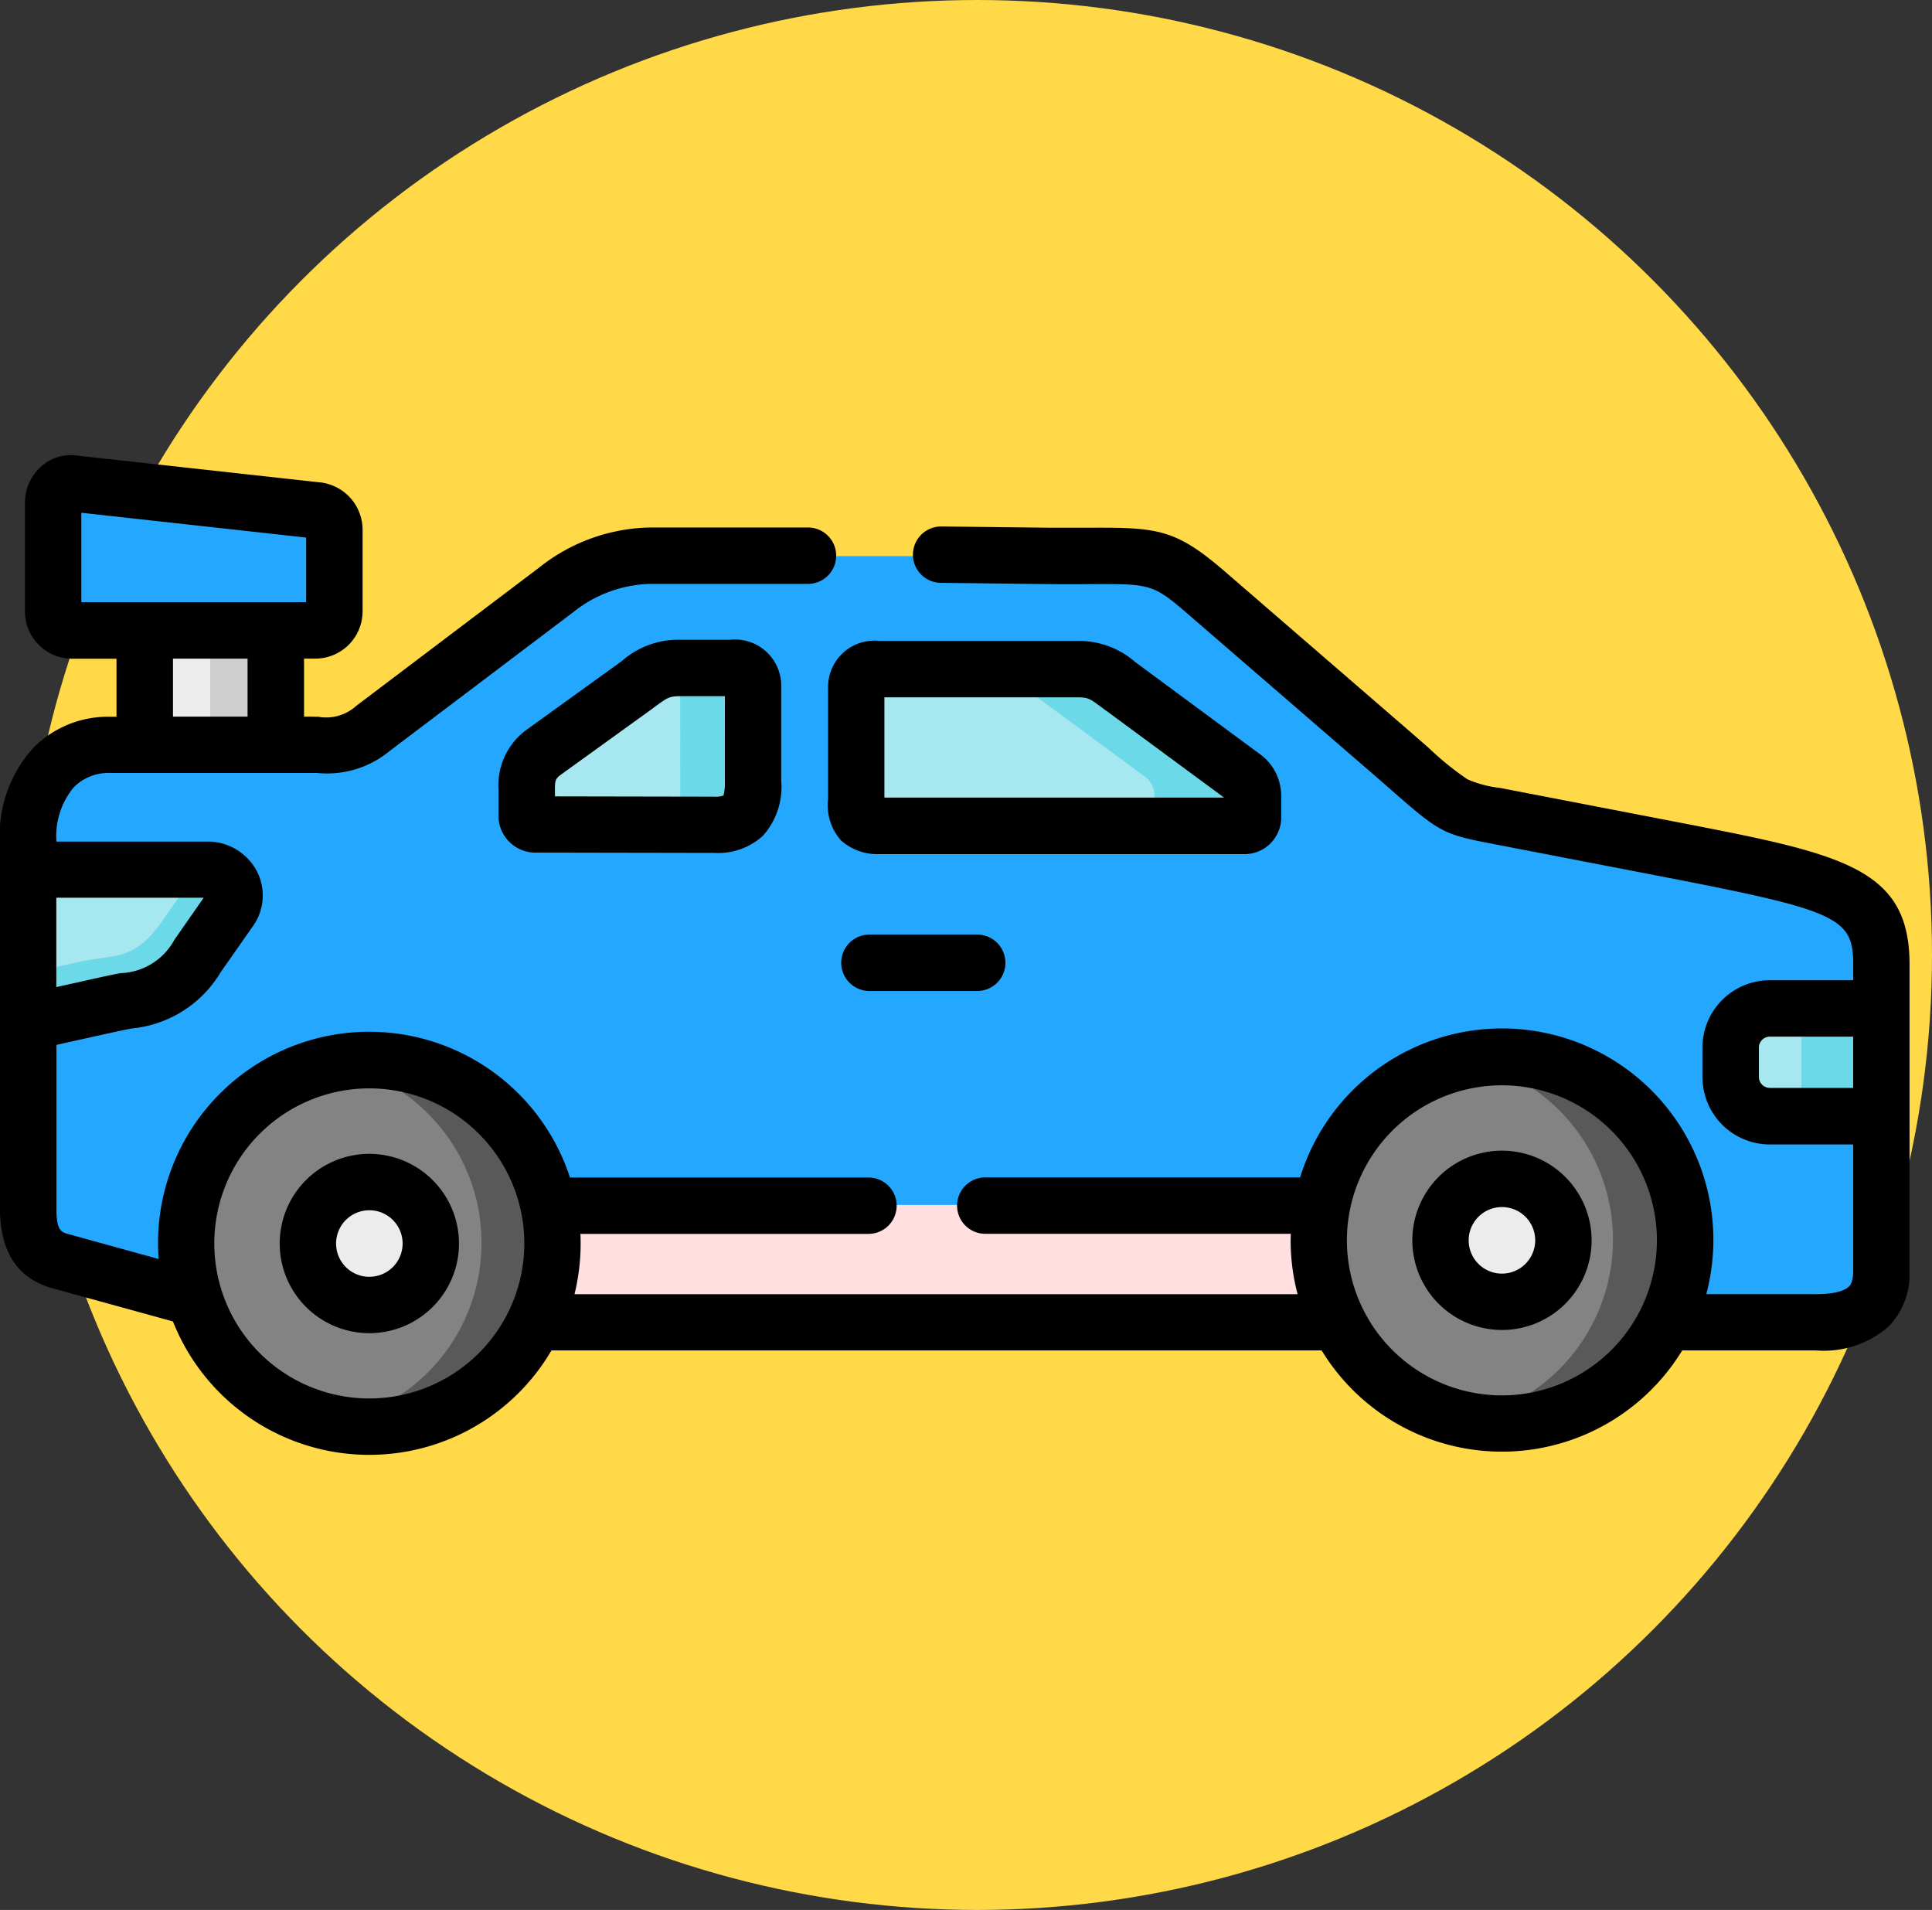 <svg xmlns="http://www.w3.org/2000/svg" xmlns:xlink="http://www.w3.org/1999/xlink" width="86" height="85" viewBox="0 0 86 85">
  <rect x="0" y="0" width="86" height="85" fill="#333333" stroke="none"/>
  <defs>
    <clipPath id="clip-path">
      <rect id="Rectángulo_35378" data-name="Rectángulo 35378" width="85" height="85" transform="translate(180 769)" fill="#fff" stroke="#707070" stroke-width="1"/>
    </clipPath>
  </defs>
  <g id="_33" data-name="33" transform="translate(-390 -769)">
    <circle id="Elipse_4830" data-name="Elipse 4830" cx="42.5" cy="42.5" r="42.5" transform="translate(391 769)" fill="#ffd947"/>
    <g id="Enmascarar_grupo_108" data-name="Enmascarar grupo 108" transform="translate(210)" clip-path="url(#clip-path)">
      <g id="coche-deportivo" transform="translate(180 769)">
        <g id="Grupo_90701" data-name="Grupo 90701">
          <path id="Trazado_125401" data-name="Trazado 125401" d="M12.27,28.056,9.353,25.812,6.441,28.056v5.086L9.5,35.033l2.766-1.891Z" fill="#ececec" fill-rule="evenodd"/>
          <path id="Trazado_125402" data-name="Trazado 125402" d="M14.025,22.712,3.218,21.517a.82.82,0,0,0-.847.847V27.21a.849.849,0,0,0,.847.847H14.025a.849.849,0,0,0,.847-.847V23.559A.889.889,0,0,0,14.025,22.712Z" fill="#24a7ff" fill-rule="evenodd"/>
          <path id="Trazado_125403" data-name="Trazado 125403" d="M10.228,22.369a.92.92,0,0,1,.847.9v3.886a.879.879,0,0,1-.842.9h3.792a.849.849,0,0,0,.847-.847V23.559a.889.889,0,0,0-.847-.847L3.218,21.517a.63.63,0,0,0-.188,0Z" fill="#24a7ff" fill-rule="evenodd" style="mix-blend-mode: multiply;isolation: isolate"/>
          <path id="Trazado_125404" data-name="Trazado 125404" d="M12.27,33.142h-7.4c-1.849,0-3.665,1.3-3.609,4.436V53.706a2.117,2.117,0,0,0,1.4,2.385l5.989,1.651,65.43,1.073h6.474c2.254.066,3.119-.809,3.115-2.277V42.9c0-3.237-1.99-3.674-9.367-5.1L66.8,36.35c-2.442-.475-1.915-.259-5.185-3.091L53.667,26.4c-2.287-1.976-2.545-1.656-7.006-1.651H28.9a6.934,6.934,0,0,0-4.168,1.515L16.608,32.4c-1.167.885-1.675.739-2.945.739H12.27Z" fill="#24a7ff" fill-rule="evenodd"/>
          <path id="Trazado_125405" data-name="Trazado 125405" d="M60.762,53.626H22.437a6.259,6.259,0,0,1,.174,1.689,9.3,9.3,0,0,1-.79,3.5H61.473a9.483,9.483,0,0,1-.856-3.641A5.651,5.651,0,0,1,60.762,53.626Z" fill="#ffdfe0" fill-rule="evenodd"/>
          <path id="Trazado_125406" data-name="Trazado 125406" d="M1.261,38.684v6.789l3.6-.8c1.811-.4,2.625-.287,3.919-2.141l1.4-2a1.147,1.147,0,0,0-.828-1.849H1.261Z" fill="#a6e7f0" fill-rule="evenodd"/>
          <path id="Trazado_125407" data-name="Trazado 125407" d="M7.245,40.956c-1.294,1.854-2.026,1.475-3.833,1.875l-2.152.477v2.164l3.6-.8c1.811-.4,2.625-.287,3.919-2.141l1.4-2a1.147,1.147,0,0,0-.828-1.849h-.56a1.485,1.485,0,0,1-.155.273Z" fill="#6bd9e7" fill-rule="evenodd"/>
          <path id="Trazado_125408" data-name="Trazado 125408" d="M30.28,29.731a2.973,2.973,0,0,0-2.131.885l-3.933,2.832a1.828,1.828,0,0,0-.781,1.7v1.233c0,.16.212.3.475.3l7.838.014c1.745.028,1.745-1.219,1.745-1.966V30.56c-.014-.179.019-.833-1.026-.833Z" fill="#a6e7f0" fill-rule="evenodd"/>
          <path id="Trazado_125409" data-name="Trazado 125409" d="M30.28,36.694l1.468,0c1.745.028,1.745-1.219,1.745-1.966V30.559c-.014-.179.019-.833-1.026-.833-.729,0-1.458,0-2.188,0Z" fill="#6bd9e7" fill-rule="evenodd"/>
          <path id="Trazado_125410" data-name="Trazado 125410" d="M66.794,47.03a8.141,8.141,0,0,0-7.993,6.6,8,8,0,0,0-.151,1.548,8.144,8.144,0,1,0,8.144-8.144Z" fill="#838383" fill-rule="evenodd"/>
          <path id="Trazado_125411" data-name="Trazado 125411" d="M16.429,47.171a8.144,8.144,0,0,0-8.144,8.144,8.267,8.267,0,0,0,.367,2.428,8.147,8.147,0,0,0,15.131,1.073,8.059,8.059,0,0,0,.79-3.5,8.318,8.318,0,0,0-.174-1.689,8.145,8.145,0,0,0-7.97-6.455Z" fill="#838383" fill-rule="evenodd"/>
          <path id="Trazado_125412" data-name="Trazado 125412" d="M16.429,52.581a2.733,2.733,0,1,0,2.733,2.733A2.733,2.733,0,0,0,16.429,52.581Z" fill="#ececec" fill-rule="evenodd"/>
          <path id="Trazado_125413" data-name="Trazado 125413" d="M66.794,52.44a2.733,2.733,0,1,0,2.733,2.733A2.736,2.736,0,0,0,66.794,52.44Z" fill="#ececec" fill-rule="evenodd"/>
          <path id="Trazado_125414" data-name="Trazado 125414" d="M78.711,44.861A1.746,1.746,0,0,0,76.97,46.6V47.91a1.749,1.749,0,0,0,1.741,1.741H83.67V44.861H78.711Z" fill="#a6e7f0" fill-rule="evenodd"/>
          <path id="Trazado_125415" data-name="Trazado 125415" d="M80.183,44.861H83.67v4.789H80.183Z" fill="#6bd9e7" fill-rule="evenodd"/>
          <path id="Trazado_125416" data-name="Trazado 125416" d="M24.4,53.626a8.145,8.145,0,0,0-7.97-6.455,8.239,8.239,0,0,0-1.571.151,8.153,8.153,0,0,1,6.4,6.3,8.01,8.01,0,0,1,.174,1.689A8.093,8.093,0,0,1,21,57.945a8.862,8.862,0,0,1-.353.87,8.15,8.15,0,0,1-5.787,4.493,8.241,8.241,0,0,0,1.571.151,8.136,8.136,0,0,0,7.354-4.643A7.873,7.873,0,0,0,24.121,58a8.142,8.142,0,0,0,.452-2.682,8.342,8.342,0,0,0-.174-1.689Z" fill="#595959" fill-rule="evenodd"/>
          <path id="Trazado_125417" data-name="Trazado 125417" d="M74.764,53.485a8.156,8.156,0,0,0-9.537-6.3,8.147,8.147,0,0,1,6.394,6.3,8.011,8.011,0,0,1,.179,1.689,8.133,8.133,0,0,1-.438,2.63,8.243,8.243,0,0,1-.353.87,8.145,8.145,0,0,1-5.782,4.488,7.835,7.835,0,0,0,1.567.155,8.157,8.157,0,0,0,7.358-4.643,7.667,7.667,0,0,0,.334-.819,8.221,8.221,0,0,0,.278-4.371Z" fill="#595959" fill-rule="evenodd"/>
          <path id="Trazado_125418" data-name="Trazado 125418" d="M39.111,29.778c-1.049,0-1.016.649-1.03.828v4.785c0,.743-.113,1.374,1.139,1.35H55.253c.263,0,.475-.141.475-.3V35.41a1.036,1.036,0,0,0-.433-.851l-5.274-3.886a2.981,2.981,0,0,0-2.131-.894Z" fill="#a6e7f0" fill-rule="evenodd"/>
          <path id="Trazado_125419" data-name="Trazado 125419" d="M50.021,30.672a2.981,2.981,0,0,0-2.131-.894H43.552a2.982,2.982,0,0,1,2.131.894l5.274,3.886a1.036,1.036,0,0,1,.433.851v1.03c0,.16-.212.3-.475.3h4.338c.263,0,.475-.141.475-.3V35.41a1.036,1.036,0,0,0-.433-.851Z" fill="#6bd9e7" fill-rule="evenodd"/>
          <path id="Trazado_125420" data-name="Trazado 125420" d="M2.663,51.885a2.017,2.017,0,0,1-1.4-2.2v4.018a2.117,2.117,0,0,0,1.4,2.385l5.989,1.651a8.261,8.261,0,0,1-.367-2.428,8,8,0,0,1,.207-1.821Z" fill="#24a7ff" fill-rule="evenodd" style="mix-blend-mode: multiply;isolation: isolate"/>
          <path id="Trazado_125421" data-name="Trazado 125421" d="M10.233,28.056h-.88v5.086H12.27V28.056Z" fill="#cecece" fill-rule="evenodd"/>
          <path id="Trazado_125422" data-name="Trazado 125422" d="M83.67,42.9c0-2.733-1.416-3.467-6.286-4.488a7.439,7.439,0,0,1,2.8,5.848v.6H83.67Z" fill="#24a7ff" fill-rule="evenodd" style="mix-blend-mode: multiply;isolation: isolate"/>
          <path id="Trazado_125423" data-name="Trazado 125423" d="M80.183,49.65v9.165h.372c2.254.066,3.119-.809,3.115-2.277V49.65H80.183Z" fill="#24a7ff" fill-rule="evenodd" style="mix-blend-mode: multiply;isolation: isolate"/>
        </g>
        <path id="Trazado_125424" data-name="Trazado 125424" d="M38.7,41.593a1.254,1.254,0,1,0,0,2.509h4.8a1.254,1.254,0,1,0,0-2.509Z"/>
        <path id="Trazado_125425" data-name="Trazado 125425" d="M32.488,28.472l-2.185,0a3.8,3.8,0,0,0-2.618.943c-.078.057-.16.118-.251.183L23.5,32.434a3.051,3.051,0,0,0-1.309,2.7v1.255a1.644,1.644,0,0,0,1.712,1.555h.02l7.835.014h.068a2.933,2.933,0,0,0,2.141-.77,3.255,3.255,0,0,0,.807-2.451V30.559c0-.033,0-.073,0-.105A2.059,2.059,0,0,0,32.488,28.472Zm-.222,6.27a2.352,2.352,0,0,1-.059.661,1.037,1.037,0,0,1-.416.052h-.018l-7.07-.013v-.3c0-.366,0-.476.264-.666L28.9,31.639c.1-.07.187-.136.272-.2.55-.4.621-.456,1.135-.456l1.961,0Z"/>
        <path id="Trazado_125426" data-name="Trazado 125426" d="M16.438,51.351a3.99,3.99,0,1,0,3.993,3.992A3.995,3.995,0,0,0,16.438,51.351Zm0,5.472a1.481,1.481,0,1,1,1.484-1.479A1.481,1.481,0,0,1,16.438,56.822Z"/>
        <path id="Trazado_125427" data-name="Trazado 125427" d="M66.855,51.209A3.99,3.99,0,1,0,70.848,55.2,3.995,3.995,0,0,0,66.855,51.209Zm0,5.472A1.481,1.481,0,1,1,68.338,55.2,1.485,1.485,0,0,1,66.855,56.681Z"/>
        <path id="Trazado_125428" data-name="Trazado 125428" d="M74.606,36.577l-7.842-1.513a4.908,4.908,0,0,1-1.444-.383,13.2,13.2,0,0,1-1.728-1.4c-.314-.275-.678-.593-1.106-.963l-7.951-6.874c-2.2-1.9-2.992-1.971-6.007-1.958-.523,0-1.115,0-1.814,0l-4.8-.056H41.9a1.254,1.254,0,0,0-.014,2.509l4.8.056c.719.008,1.322.006,1.854,0,2.679-.011,2.783-.012,4.355,1.347l7.952,6.874c.424.366.784.681,1.095.953,2.071,1.812,2.277,1.959,4.351,2.357l7.839,1.513c7.657,1.483,8.361,1.808,8.361,3.873v.712H78.782a3,3,0,0,0-3,3v1.308a3,3,0,0,0,3,3h3.709V56.57c0,.5-.145.643-.193.69-.113.111-.5.364-1.638.334H75.953A9.408,9.408,0,0,0,57.872,52.4H43.858a1.254,1.254,0,1,0,0,2.509h13.6c0,.1-.007.192-.007.289a9.386,9.386,0,0,0,.31,2.4H25.572a9.385,9.385,0,0,0,.274-2.25c0-.146,0-.291-.011-.435H38.659a1.254,1.254,0,1,0,0-2.509H25.372A9.4,9.4,0,0,0,7.035,55.343c0,.231.011.46.028.687L3,54.91c-.307-.085-.494-.205-.486-1.156,0,0,0-.017,0-.02V46.5l2.627-.582c.256-.057.492-.1.711-.146a5.178,5.178,0,0,0,3.968-2.5l1.4-2a2.355,2.355,0,0,0,.217-2.495,2.473,2.473,0,0,0-2.077-1.322H2.512a3.4,3.4,0,0,1,.774-2.421A2.171,2.171,0,0,1,4.864,34.4h8.807c.16,0,.308,0,.446,0a4.385,4.385,0,0,0,3.256-1l8.135-6.149a5.716,5.716,0,0,1,3.411-1.266h7.048a1.254,1.254,0,1,0,0-2.509H28.924A8.147,8.147,0,0,0,24,25.259l-8.136,6.15a2,2,0,0,1-1.7.489c-.151,0-.312-.005-.487-.005h-.143V29.311h.5a2.106,2.106,0,0,0,2.106-2.1V23.554a2.128,2.128,0,0,0-1.968-2.094L3.352,20.266a1.967,1.967,0,0,0-1.526.5,2.143,2.143,0,0,0-.714,1.6v4.85a2.1,2.1,0,0,0,2.1,2.1H5.186v2.582H4.864A4.67,4.67,0,0,0,1.5,33.265,5.786,5.786,0,0,0,0,37.6V53.735c-.015,1.953.768,3.163,2.328,3.594l5.37,1.48A9.4,9.4,0,0,0,24.547,60.1H58.831a9.4,9.4,0,0,0,16.049,0h5.73l.236,0a4.381,4.381,0,0,0,3.205-1.05A3.319,3.319,0,0,0,85,56.566V42.914C85,38.59,81.957,38,74.606,36.577ZM3.621,22.819l10.006,1.105V26.8H3.621ZM7.7,29.311H11.02v2.582H7.7ZM7.76,41.828a2.828,2.828,0,0,1-2.4,1.48c-.238.047-.495.1-.771.159l-2.082.462V39.953h6.56Zm8.679,20.409a6.9,6.9,0,1,1,6.9-6.894,6.9,6.9,0,0,1-6.9,6.894ZM66.855,62.1a6.9,6.9,0,1,1,6.9-6.9A6.906,6.906,0,0,1,66.855,62.1ZM78.781,48.415a.487.487,0,0,1-.486-.486V46.621a.487.487,0,0,1,.486-.486H82.49v2.281H78.781Z"/>
        <path id="Trazado_125429" data-name="Trazado 125429" d="M36.859,30.611V35.4c0,.053,0,.106,0,.157a2.369,2.369,0,0,0,.579,1.847,2.421,2.421,0,0,0,1.718.607H55.345a1.632,1.632,0,0,0,1.685-1.555v-1.03a2.28,2.28,0,0,0-.943-1.861L50.8,29.66c-.093-.067-.178-.13-.259-.19a3.808,3.808,0,0,0-2.611-.946H39.144a2.058,2.058,0,0,0-2.282,2c0,.03,0,.06,0,.09ZM39.368,35.4V31.033h8.56c.507,0,.576.051,1.117.453.088.066.182.135.274.2l5.169,3.81H39.367C39.368,35.463,39.368,35.429,39.368,35.4Z"/>
      </g>
    </g>
  </g>
</svg>
